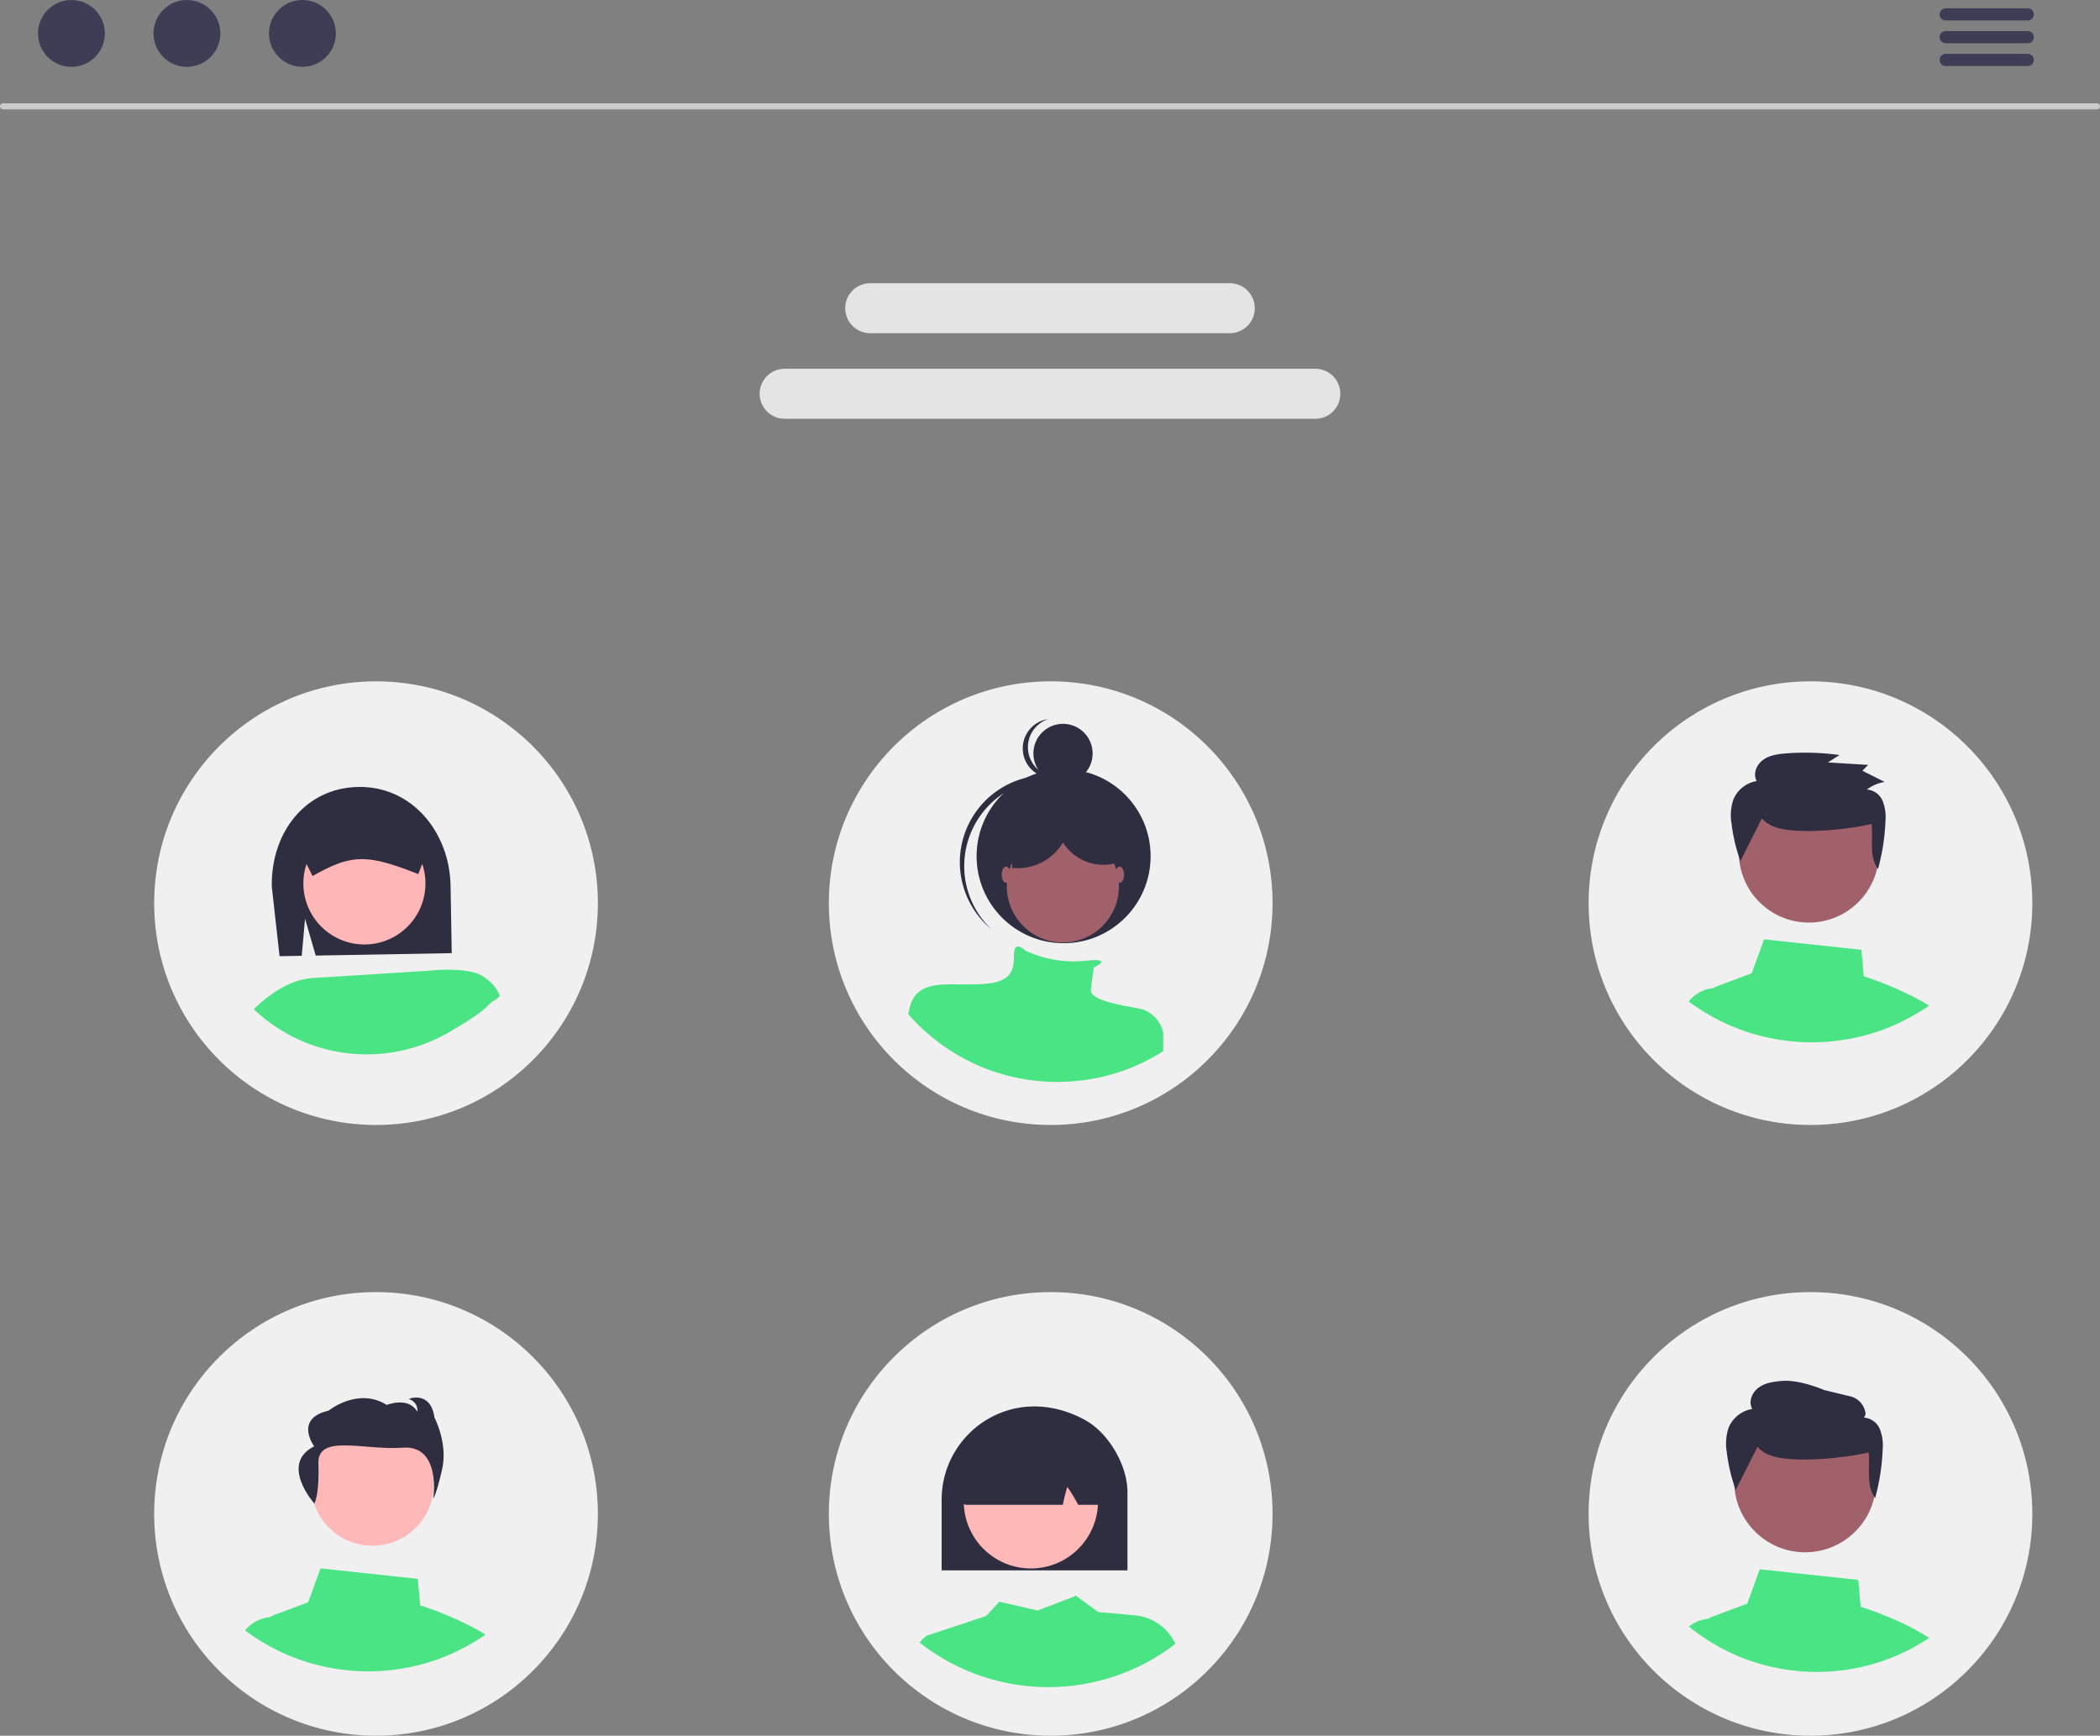 <svg id="f586cbbb-e0d2-42b7-9efb-39623a8fe6cc" data-name="Layer 1" xmlns="http://www.w3.org/2000/svg" width="691" height="571.228" viewBox="0 0 691 571.228"><rect x="0" y="0" width="691" height="571.228" fill="#808080" stroke="none"/><path d="M944.5,200.386h-689a1,1,0,0,1,0-2h689a1,1,0,0,1,0,2Z" transform="translate(-254.5 -164.386)" fill="#cacaca"/><circle cx="23.508" cy="11" r="11" fill="#3f3d56"/><circle cx="61.508" cy="11" r="11" fill="#3f3d56"/><circle cx="99.508" cy="11" r="11" fill="#3f3d56"/><path d="M687.313,302.201H512.687a8.225,8.225,0,0,1,0-16.45H687.313a8.225,8.225,0,1,1,0,16.45Z" transform="translate(-254.5 -164.386)" fill="#e4e4e4"/><path d="M659.158,274.045H540.842a8.225,8.225,0,0,1,0-16.45H659.158a8.225,8.225,0,0,1,0,16.45Z" transform="translate(-254.5 -164.386)" fill="#e4e4e4"/><circle cx="123.732" cy="297.228" r="73" fill="#f0f0f0"/><circle cx="595.732" cy="297.228" r="73" fill="#f0f0f0"/><circle cx="345.732" cy="297.228" r="73" fill="#f0f0f0"/><path d="M885.712,493.253a112.493,112.493,0,0,0-17.946-7.552l-.79-8.73-32.006-3.448-4.068,11.158-11.486,4.31a5.605,5.605,0,0,0-1.166.607h-.012a11.342,11.342,0,0,0-5.269,1.821,11.665,11.665,0,0,0-2.816,2.526c1.554,1.178,3.168,2.271,4.832,3.315l.073.036c.474.291.959.583,1.444.862.875.522,1.773,1.02,2.672,1.493l.571.291c1.311.68,2.647,1.323,4.019,1.918.279.121.583.243.862.364.024.012.036.012.06.024.644.267,1.287.522,1.943.765a63.826,63.826,0,0,0,6.581,2.113,67.676,67.676,0,0,0,17.448,2.283c2.15,0,4.274-.097,6.375-.304a67.391,67.391,0,0,0,14.133-2.853c.011,0,.025-.012.036-.012a66.317,66.317,0,0,0,8.488-3.363c.011-.012.036-.012.049-.024.619-.291,1.214-.607,1.821-.911l.292-.146c.486-.255.972-.51,1.458-.777,1.214-.668,2.404-1.372,3.581-2.125.328-.194.644-.401.972-.619.461-.304.922-.619,1.372-.947C888.103,494.601,886.926,493.909,885.712,493.253Z" transform="translate(-254.5 -164.386)" fill="#4be484"/><circle cx="595.217" cy="280.567" r="23.051" fill="#a0616a"/><path d="M834.241,433.725c2.386,2.824,6.424,3.621,10.149,3.947,7.565.663,18.566-.413,25.959-2.12.528,5.114-.911,10.629,2.101,14.836a68.873,68.873,0,0,0,2.447-15.613,14.945,14.945,0,0,0-.865-6.687,6.15,6.15,0,0,0-5.239-3.863,13.131,13.131,0,0,1,5.857-2.504l-7.319-3.678,1.88-1.93-13.251-.811,3.838-2.438a83.222,83.222,0,0,0-17.435-.55c-2.7.199-5.523.579-7.711,2.144s-3.452,4.674-2.094,6.971a10.122,10.122,0,0,0-7.714,6.121,16.34,16.34,0,0,0-.586,7.854,55.676,55.676,0,0,0,2.919,12.35Z" transform="translate(-254.5 -164.386)" fill="#2f2e41"/><circle id="bfd52db7-3176-431c-b22d-4ccf50ae4673" data-name="Ellipse 188" cx="349.782" cy="247.958" r="9.746" fill="#2f2e41"/><path id="b31e8c25-48a3-409d-90cd-0f3aa66812dd" data-name="Path 969" d="M595.827,417.414a9.747,9.747,0,0,1,3.544-16.359,9.744,9.744,0,1,0,4.518,18.876,9.723,9.723,0,0,1-8.063-2.518Z" transform="translate(-254.5 -164.386)" fill="#2f2e41"/><circle id="fe71adb6-1e7d-40f2-ae2d-2f206863ade9" data-name="Ellipse 189" cx="349.978" cy="281.777" r="28.631" fill="#2f2e41"/><path id="e07a90a6-c331-41ef-a441-b6d8bd717078" data-name="Path 970" d="M579.008,430.399a28.626,28.626,0,0,1,39.678-3.002c-.233-.223-.467-.447-.709-.663a28.631,28.631,0,0,0-38.208,42.65q.082.073.164.145c.243.216.493.42.741.627a28.626,28.626,0,0,1-1.666-39.757Z" transform="translate(-254.5 -164.386)" fill="#2f2e41"/><circle id="fefa9ca9-d901-48cd-a772-63aab06ef99d" data-name="Ellipse 190" cx="349.735" cy="291.725" r="18.44" fill="#a0616a"/><path d="M637.232,504.155v6.187c-1.133.724-2.277,1.401-3.444,2.043-.467.257-.934.502-1.4.747l-.28.14c-.584.292-1.156.595-1.751.876-.011.012-.035.012-.047.023a63.744,63.744,0,0,1-8.16,3.234c-.011,0-.023.012-.035.012a64.798,64.798,0,0,1-13.588,2.743c-2.019.199-4.062.292-6.129.292a65.06,65.06,0,0,1-16.774-2.195,63.17,63.17,0,0,1-8.195-2.767c-.023-.012-.035-.012-.059-.023-.268-.117-.56-.233-.829-.35-1.319-.572-2.603-1.191-3.864-1.844l-.548-.28c-1.343-.712-2.662-1.459-3.958-2.265l-.07-.035a63.942,63.942,0,0,1-5.767-4.051c-.946-.724-1.856-1.483-2.743-2.276-.467-.397-.934-.817-1.377-1.226a63.195,63.195,0,0,1-4.845-4.996,23.617,23.617,0,0,1,.887-3.584l.011-.012a5.24,5.24,0,0,1,.245-.584,4.655,4.655,0,0,1,.222-.49c2.09-3.911,5.872-4.88,10.565-5.09,2.65-.117,5.58.012,8.674-.023,1.634-.012,3.327-.07,5.019-.222,10.681-.969,8.744-7.273,9.222-10.67.479-3.292,3.444-.444,3.642-.257l.011.012a37.672,37.672,0,0,0,19.378,3.397c1.144-.14,2.288-.222,3.432-.257,3.012-.035,2.358.829,1.32,1.541a13.055,13.055,0,0,1-1.576.887s-.479,2.918-.969,7.284c-.467,4.179,14.253,5.627,17.137,6.537h.011A10.527,10.527,0,0,1,637.232,504.155Z" transform="translate(-254.5 -164.386)" fill="#4be484"/><ellipse id="eb9de4e7-d719-4e1b-ab1d-c7fc470b1049" data-name="Ellipse 191" cx="331.053" cy="287.844" rx="1.456" ry="2.669" fill="#a0616a"/><ellipse id="a295d86f-11aa-4df2-91d0-9ecb8f1fab78" data-name="Ellipse 192" cx="368.419" cy="287.844" rx="1.456" ry="2.669" fill="#a0616a"/><path d="M354.877,466.726l3.503,12.135,44.766-.79-.392-22.234c-.31-17.599-12.748-32.778-30.347-32.467s-28.789,15.189-28.478,32.787l2.557,22.913,7.299-.129Z" transform="translate(-254.5 -164.386)" fill="#2f2e41"/><circle cx="119.907" cy="290.74" r="20.085" fill="#ffb6b6"/><path d="M396.395,441.023a7.79,7.79,0,0,0-1.383-4.298c-.092-.13-.185-.251-.278-.371a7.827,7.827,0,0,0-6.276-2.999l-14.436.26-14.427.251a7.817,7.817,0,0,0-7.659,7.938l3.435,6.916,1.977,3.974.325-.186c12.486-7.019,17.593-7.111,34.118-.585l.334.13,1.309-3.351,2.971-7.603Z" transform="translate(-254.5 -164.386)" fill="#2f2e41"/><path d="M414.387,486.448c-4.308-4.298-18.884-2.59-18.884-2.59L357.032,486.281c-8.532.631-16.219,7.464-19.004,10.231.445.436.901.863,1.365,1.272a53.853,53.853,0,0,0,63.333,6.016c4.122-2.46,9.396-5.41,12.701-8.854,1.309-1.355,2.357-1.328,3.517-2.814A11.589,11.589,0,0,0,414.387,486.448Z" transform="translate(-254.5 -164.386)" fill="#4be484"/><circle cx="123.732" cy="498.228" r="73" fill="#f0f0f0"/><circle cx="595.732" cy="498.228" r="73" fill="#f0f0f0"/><circle cx="345.732" cy="498.228" r="73" fill="#f0f0f0"/><circle cx="122.537" cy="488.518" r="20.181" fill="#ffb8b8"/><path d="M357.944,659.218s1.715-3.011,1.316-13.071,14.92-4.37,27.72-5.33,10.091,16.795,10.091,16.795.923-1.055,2.901-9.624-2.512-17.108-2.512-17.108c-1.322-9.004-8.447-6.118-8.447-6.118,3.431,1.336,2.772,4.192,2.772,4.192-2.905-5.092-10.03-2.207-10.03-2.207-9.503-5.963-19.134,1.89-19.134,1.89-11.48,2.605-4.747,11.735-4.747,11.735C346.328,646.206,357.944,659.218,357.944,659.218Z" transform="translate(-254.5 -164.386)" fill="#2f2e41"/><path d="M410.712,700.269a112.493,112.493,0,0,0-17.946-7.552l-.79-8.73-32.006-3.448-4.068,11.158-11.486,4.31a5.605,5.605,0,0,0-1.166.607h-.012a11.342,11.342,0,0,0-5.269,1.821,11.665,11.665,0,0,0-2.816,2.526c1.554,1.178,3.168,2.271,4.832,3.315l.073.036c.474.291.959.583,1.444.862.875.522,1.773,1.02,2.672,1.493l.571.291c1.311.68,2.647,1.323,4.019,1.918.279.121.583.243.862.364.024.012.036.012.06.024.644.267,1.287.522,1.943.765a63.824,63.824,0,0,0,6.581,2.113,67.676,67.676,0,0,0,17.448,2.283c2.15,0,4.274-.097,6.375-.304a67.391,67.391,0,0,0,14.133-2.853c.011,0,.025-.012.036-.012A66.317,66.317,0,0,0,404.689,707.894c.011-.012.036-.012.049-.024.619-.291,1.214-.607,1.821-.911l.292-.146c.486-.255.972-.51,1.458-.777,1.214-.668,2.404-1.372,3.581-2.125.328-.194.644-.401.972-.619.461-.304.922-.619,1.372-.947C413.103,701.617,411.926,700.925,410.712,700.269Z" transform="translate(-254.5 -164.386)" fill="#4be484"/><path d="M627.988,696,615.838,694.895l-7.27-5.31a.041.041,0,0,0-.009-.028l-.019.009-.291-.216-.038.338-12.271,4.719-12.608-2.908-4.362,4.719-19.428,6.445a9.87,9.87,0,0,0-2.43,2.298l.001.012c.816.638,1.654,1.268,2.503,1.864a64.474,64.474,0,0,0,5.995,3.846,67.54,67.54,0,0,0,16.004,6.576q.76.211,1.52.394c.882.216,1.773.422,2.664.591q2.702.563,5.469.882a67.051,67.051,0,0,0,8.171.488q2.801,0,5.544-.216a68.346,68.346,0,0,0,9.55-1.454c.113-.028.225-.047.338-.084a67.548,67.548,0,0,0,13.959-4.859c.685-.328,1.37-.666,2.045-1.013q2.491-1.28,4.841-2.758c1.182-.732,2.336-1.51,3.462-2.317.694-.497,1.379-1.004,2.054-1.529l-.073-.155A16.163,16.163,0,0,0,627.988,696Z" transform="translate(-254.5 -164.386)" fill="#4be484"/><path d="M616.382,635.363a22.349,22.349,0,0,0-4.756-3.593c-10.742-5.929-22.477-6.032-32.196-.291a30.304,30.304,0,0,0-6.557,5.206,30.681,30.681,0,0,0-8.528,21.145V681.208H625.491V655.438C625.491,648.534,621.692,640.541,616.382,635.363Z" transform="translate(-254.5 -164.386)" fill="#2f2e41"/><circle cx="339.21" cy="494.1" r="22.084" fill="#ffb8b8"/><path d="M616.363,638.44a2.73,2.73,0,0,0-1.548-2.205c-13.818-6.454-27.834-6.285-41.634.507H572.929l-.085.347c-2.72,20.957-2.336,21.417-2.167,21.605a2.73,2.73,0,0,0,.967.704,2.648,2.648,0,0,0,1.079.225h31.502l.075-.356a51.455,51.455,0,0,1,1.407-5.554A61.659,61.659,0,0,1,609.168,659.397l.131.225h6.126a2.171,2.171,0,0,0,.347-.028,2.627,2.627,0,0,0,1.642-.854C617.583,658.562,617.977,658.131,616.363,638.44Z" transform="translate(-254.5 -164.386)" fill="#2f2e41"/><path d="M866.745,693.165l-.796-8.832-32.421-3.493L829.424,692.141l-11.639,4.361a5.687,5.687,0,0,0-1.197.613A11.758,11.758,0,0,0,810.242,699.693c.265.219.53.43.796.64.055.055.119.101.174.146.741.576,1.5,1.143,2.267,1.682.201.146.403.293.613.43a60.831,60.831,0,0,0,5.229,3.319q2.578,1.467,5.294,2.706a65.458,65.458,0,0,0,10.304,3.703q.741.206,1.481.384c.859.21,1.728.411,2.596.576q2.633.549,5.33.859a65.348,65.348,0,0,0,7.963.475q2.729,0,5.404-.21a66.611,66.611,0,0,0,9.307-1.417c.11-.027.22-.046.329-.082a65.832,65.832,0,0,0,13.604-4.736c.667-.32,1.335-.649,1.993-.987q2.428-1.248,4.718-2.688c.549-.338,1.088-.686,1.628-1.051C880.98,697.864,868.939,693.869,866.745,693.165Z" transform="translate(-254.5 -164.386)" fill="#4be484"/><circle id="e8fe815c-89b6-45a1-8f09-a3d9b2d7a5fa" data-name="Ellipse 109" cx="593.973" cy="487.515" r="23.346" fill="#a0616a"/><path id="b463a6a0-335d-4c85-b501-8d2679f87106" data-name="Path 696" d="M832.802,640.527c2.417,2.86,6.506,3.667,10.279,3.995,7.662.672,18.804-.418,26.292-2.146.538,5.18-.922,10.765,2.128,15.026a69.759,69.759,0,0,0,2.478-15.814,15.146,15.146,0,0,0-.876-6.773,6.228,6.228,0,0,0-5.306-3.912,1.947,1.947,0,0,0,.427-2.037,6.622,6.622,0,0,0-5.02-4.974l-8.404-2.026s-7.886-3.459-13.778-3.025c-2.735.201-5.594.586-7.81,2.171s-3.496,4.734-2.12,7.06a10.251,10.251,0,0,0-7.812,6.199,16.549,16.549,0,0,0-.593,7.955,56.385,56.385,0,0,0,2.956,12.508Z" transform="translate(-254.5 -164.386)" fill="#2f2e41"/><path d="M624.156,442a8.976,8.976,0,0,0-4.392-5.27,25.043,25.043,0,0,0-6.624-2.328,43.582,43.582,0,0,0-12.405-1.698c-4.184.206-8.46,1.65-11.303,4.726s-3.896,7.962-1.826,11.603l-.229.941a17.285,17.285,0,0,0,16.893-8.321,15.78,15.78,0,0,0,14.935,7.257,6.997,6.997,0,0,0,2.667-.767A5.549,5.549,0,0,0,624.156,442Z" transform="translate(-254.5 -164.386)" fill="#2f2e41"/><path d="M921.732,171.114h-27a2,2,0,0,1,0-4h27a2,2,0,0,1,0,4Z" transform="translate(-254.5 -164.386)" fill="#3f3d56"/><path d="M921.732,178.614h-27a2,2,0,0,1,0-4h27a2,2,0,0,1,0,4Z" transform="translate(-254.5 -164.386)" fill="#3f3d56"/><path d="M921.732,186.114h-27a2,2,0,0,1,0-4h27a2,2,0,0,1,0,4Z" transform="translate(-254.5 -164.386)" fill="#3f3d56"/></svg>